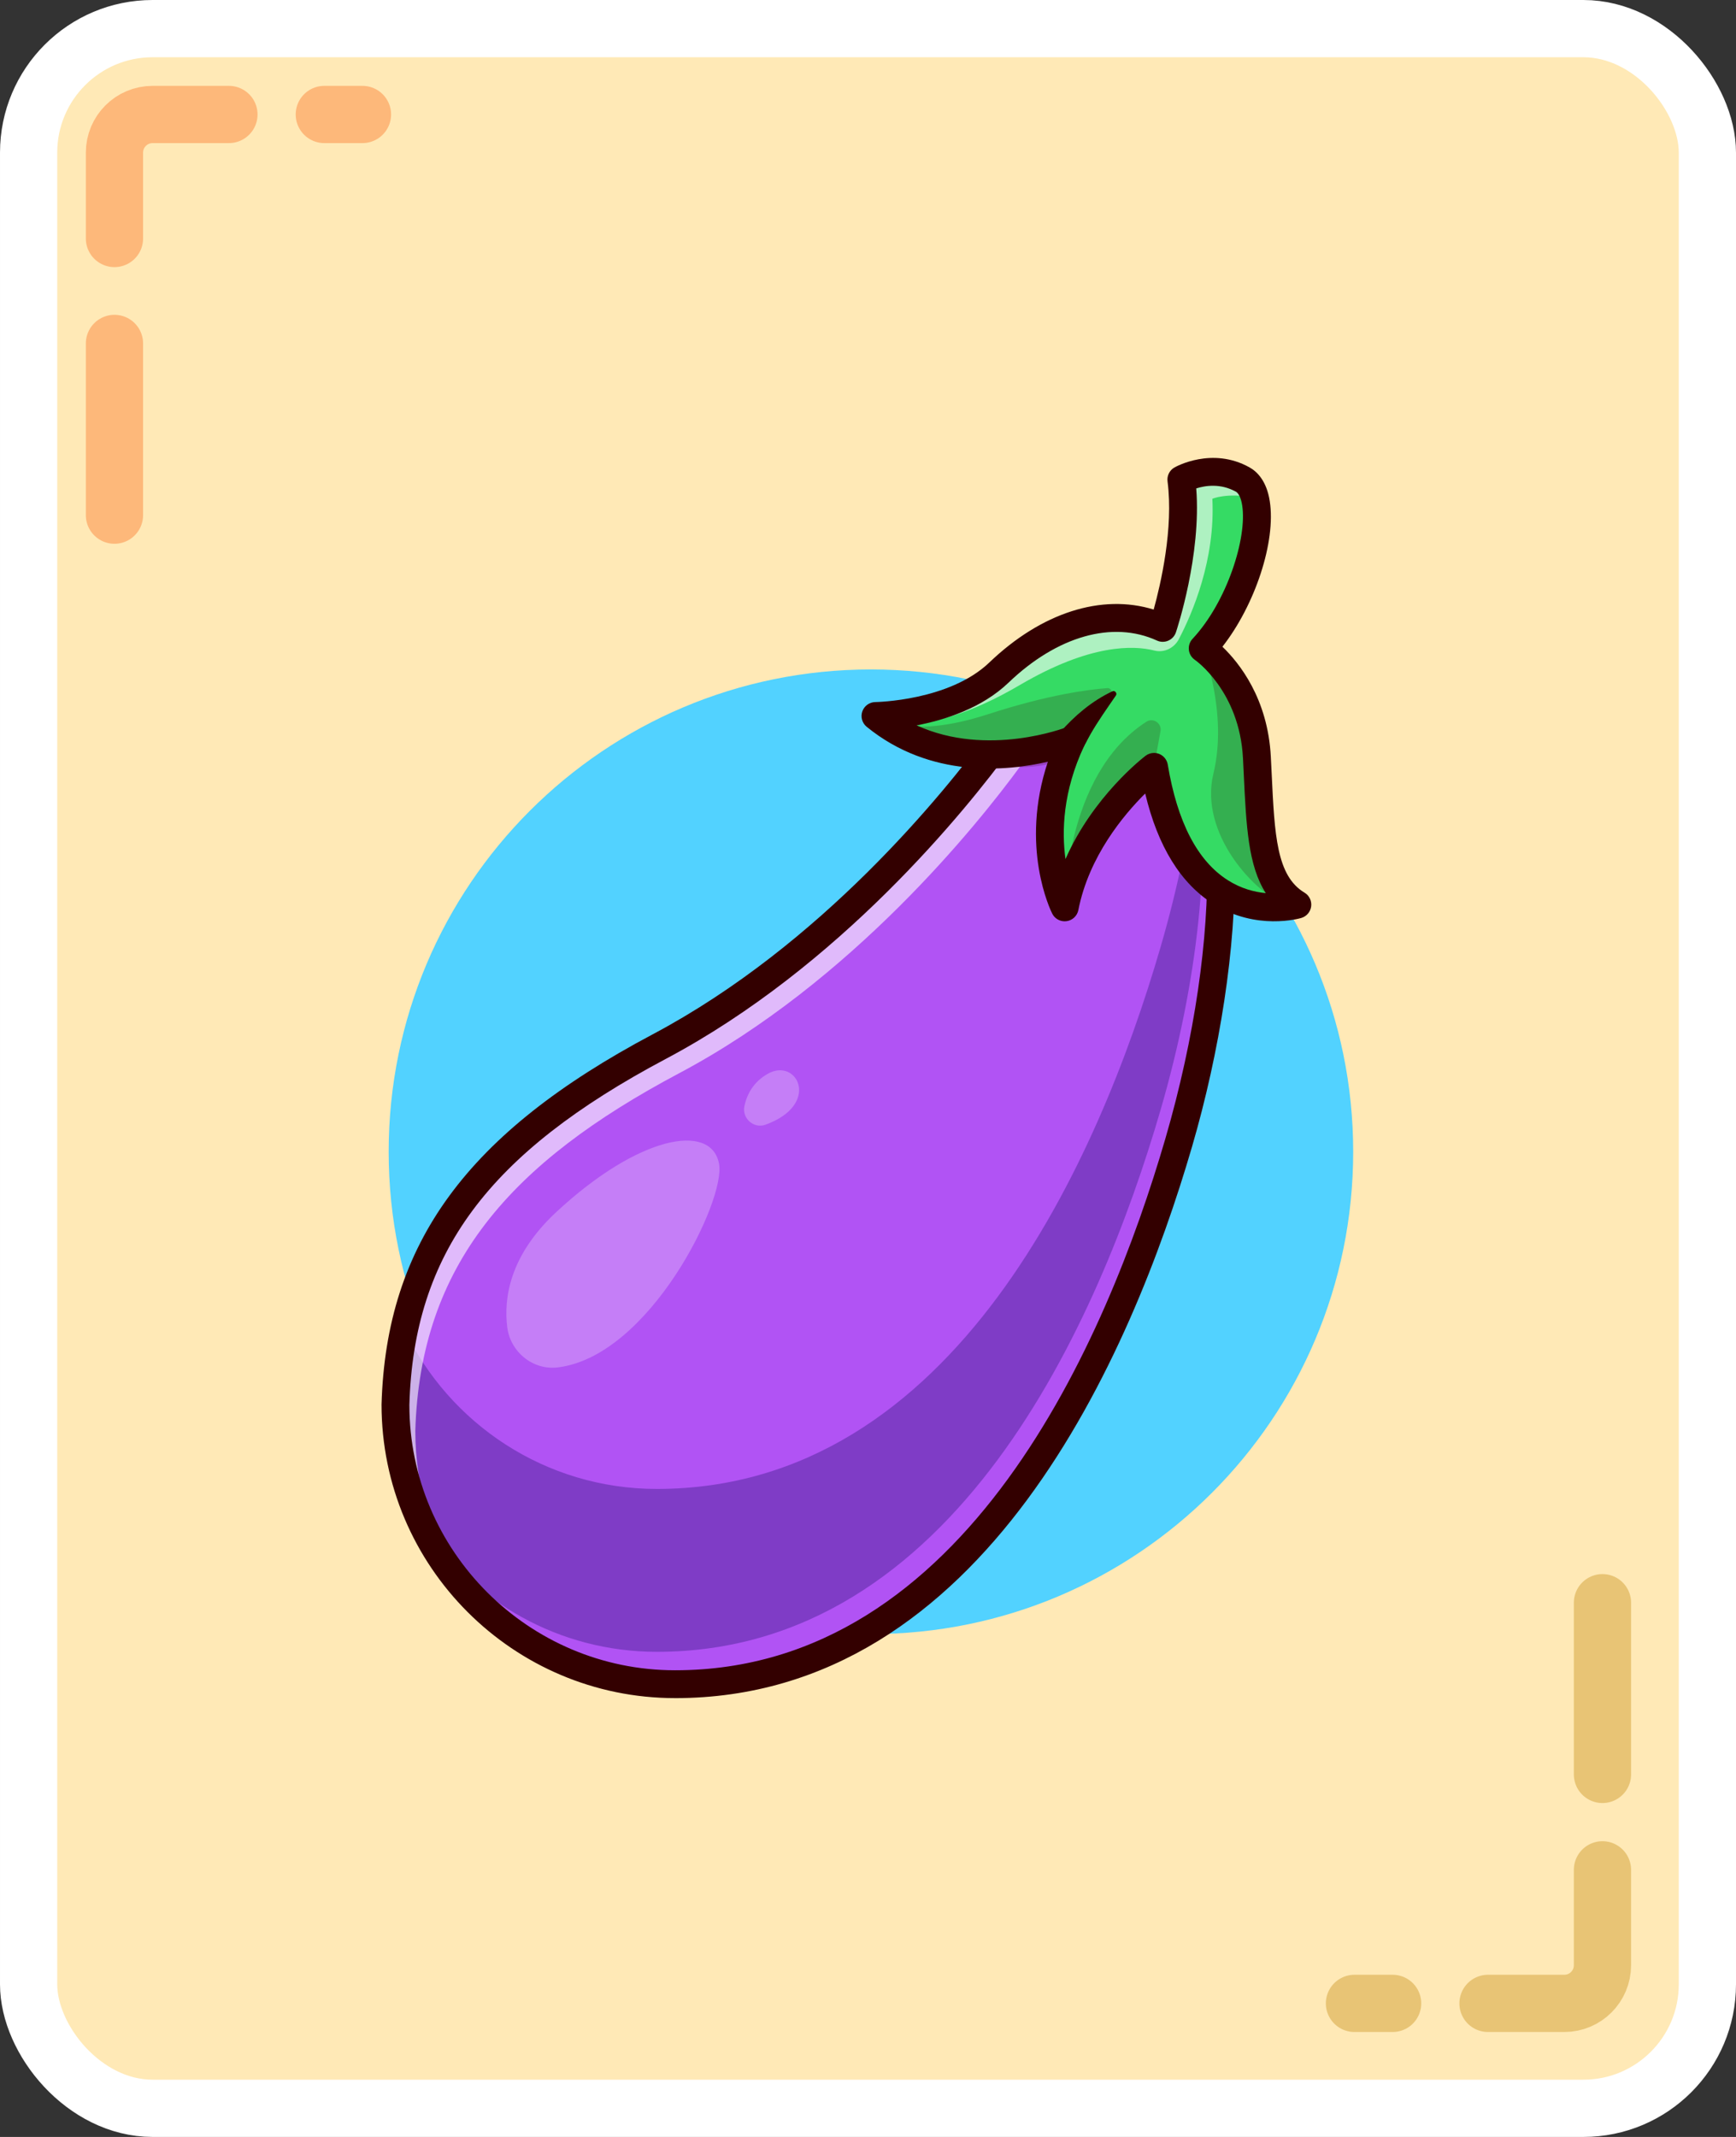 <svg width="91" height="112" viewBox="0 0 91 112" fill="none" xmlns="http://www.w3.org/2000/svg">
<rect x="0" y="0" width="91" height="112" fill="#333333" stroke="none"/>
<rect x="1.5" y="1.5" width="88" height="109" rx="6.5" fill="#FFE9B6"/>
<rect x="1.5" y="1.5" width="88" height="109" rx="6.5" stroke="white" stroke-width="3"/>
<path d="M12 6H8C6.895 6 6 6.895 6 8V12.5" stroke="#FA6E21" stroke-opacity="0.4" stroke-width="3" stroke-linecap="round" stroke-linejoin="bevel"/>
<path d="M19 6H17" stroke="#FA6E21" stroke-opacity="0.4" stroke-width="3" stroke-linecap="round" stroke-linejoin="bevel"/>
<path d="M6 27L6 18" stroke="#FA6E21" stroke-opacity="0.4" stroke-width="3" stroke-linecap="round" stroke-linejoin="bevel"/>
<path d="M78 105L82 105C83.105 105 84 104.105 84 103L84 98" stroke="#E8C475" stroke-width="3" stroke-linecap="round" stroke-linejoin="bevel"/>
<path d="M71 105L73 105" stroke="#E8C475" stroke-width="3" stroke-linecap="round" stroke-linejoin="bevel"/>
<path d="M84 84L84 93" stroke="#E8C475" stroke-width="3" stroke-linecap="round" stroke-linejoin="bevel"/>
<g clip-path="url(#clip0_14_2560)">
<path d="M45.653 85.645C59.615 85.645 70.933 74.327 70.933 60.366C70.933 46.405 59.615 35.087 45.653 35.087C31.692 35.087 20.374 46.405 20.374 60.366C20.374 74.327 31.692 85.645 45.653 85.645Z" fill="#52D2FF"/>
<path d="M35.386 88.271C27.291 88.271 20.729 81.709 20.729 73.614C20.979 64.876 25.74 59.533 34.551 54.858C43.615 50.051 50.186 41.84 52.436 38.772C53.472 37.359 54.949 36.302 56.648 35.878C57.916 35.561 59.415 35.543 60.914 36.343C64.732 38.379 64.992 48.898 61.783 59.898C58.575 70.894 51.028 88.27 35.386 88.27V88.271Z" fill="#B153F4"/>
<path d="M60.828 58.202C57.62 69.198 50.076 86.574 34.431 86.574C29.296 86.574 24.781 83.936 22.161 79.939C21.245 78.023 20.73 75.881 20.73 73.615C20.771 72.22 20.927 70.91 21.194 69.676C23.552 74.621 28.591 78.037 34.431 78.037C50.077 78.037 57.621 60.661 60.828 49.665C61.785 46.388 62.434 43.15 62.77 40.165C63.477 44.708 62.825 51.361 60.828 58.201V58.202Z" fill="#7F3CC6"/>
<g opacity="0.6">
<path d="M21.77 75.01C22.02 66.272 26.781 60.93 35.592 56.254C44.656 51.447 51.227 43.236 53.477 40.169C54.513 38.755 55.99 37.698 57.69 37.274C58.957 36.957 60.456 36.94 61.956 37.74C62.192 37.866 62.414 38.025 62.623 38.214C62.166 37.35 61.599 36.709 60.914 36.343C59.415 35.543 57.916 35.561 56.648 35.878C54.948 36.303 53.472 37.359 52.436 38.772C50.186 41.84 43.615 50.051 34.551 54.858C25.741 59.533 20.979 64.876 20.73 73.614C20.73 77.208 22.026 80.498 24.174 83.048C22.656 80.74 21.771 77.979 21.771 75.01H21.77Z" fill="white"/>
</g>
<g opacity="0.25">
<path d="M29.231 71.668C27.935 71.822 26.756 70.863 26.59 69.569C26.399 68.061 26.701 65.812 29.159 63.526C33.463 59.524 37.277 58.806 37.692 60.996C38.056 62.915 34.041 71.098 29.231 71.668Z" fill="white"/>
</g>
<g opacity="0.25">
<path d="M40.126 58.948C39.511 59.17 38.884 58.613 39.021 57.973C39.148 57.376 39.479 56.702 40.269 56.266C41.799 55.425 43.041 57.893 40.126 58.947V58.948Z" fill="white"/>
</g>
<path d="M35.386 89C26.902 89 20 82.098 20 73.614C20.241 65.166 24.491 59.371 34.208 54.213C43.068 49.515 49.495 41.548 51.847 38.341C53.015 36.75 54.657 35.623 56.472 35.17C58.187 34.742 59.798 34.92 61.259 35.7C65.948 38.201 65.39 50.14 62.485 60.103C59.336 70.896 51.629 89.001 35.386 89.001V89ZM58.241 36.405C57.782 36.405 57.31 36.465 56.826 36.587C55.341 36.958 53.99 37.887 53.024 39.204C50.613 42.492 44.019 50.663 34.892 55.503C25.578 60.446 21.686 65.699 21.459 73.634C21.459 81.293 27.707 87.541 35.386 87.541C50.676 87.541 58.049 70.094 61.083 59.694C64.204 48.99 63.975 38.804 60.571 36.988C59.844 36.599 59.063 36.405 58.24 36.405H58.241Z" fill="#330000"/>
<path d="M68.007 47.413C68.007 47.413 67.842 47.465 67.558 47.505C66.135 47.71 61.74 47.706 60.492 40.191C60.492 40.191 56.69 43.081 55.81 47.556C55.81 47.556 53.858 43.709 56.164 38.797C55.96 38.873 50.245 41.07 45.898 37.53C45.894 37.526 45.891 37.526 45.891 37.526C45.891 37.526 50.023 37.494 52.362 35.249C54.705 33.004 57.956 31.541 60.949 32.906C60.949 32.906 62.38 28.647 61.923 25.136C61.923 25.136 63.518 24.223 65.142 25.136C65.452 25.307 65.661 25.64 65.774 26.081C66.263 27.95 65.084 31.797 63.048 33.979C63.048 33.979 63.052 33.979 63.055 33.983C63.208 34.092 65.69 35.895 65.887 39.705C66.088 43.639 66.055 46.241 68.008 47.413H68.007Z" fill="#35DB64"/>
<g opacity="0.2">
<path d="M45.89 37.525C45.89 37.525 47.408 38.859 51.81 37.428C54.955 36.405 57.081 36.136 58.039 36.065C58.248 36.049 58.364 36.298 58.221 36.45C57.633 37.075 56.528 38.314 55.875 39.466C54.954 41.092 47.452 39.877 45.89 37.525Z" fill="#330000"/>
</g>
<g opacity="0.2">
<path d="M55.81 47.556C55.81 47.556 55.753 40.62 60.092 37.827C60.448 37.598 60.908 37.906 60.833 38.323L60.493 40.192C60.493 40.192 56.916 43.181 55.81 47.556Z" fill="#330000"/>
</g>
<g opacity="0.2">
<path d="M68.007 47.413C68.007 47.413 67.842 47.465 67.558 47.505C65.759 46.862 62.846 43.662 63.606 40.548C64.383 37.34 63.048 33.979 63.048 33.979C63.048 33.979 63.052 33.979 63.055 33.983C63.208 34.092 65.69 35.895 65.887 39.705C66.088 43.639 66.055 46.241 68.008 47.413H68.007Z" fill="#330000"/>
</g>
<g opacity="0.6">
<path d="M63.551 26.143C63.71 29.333 62.512 32.133 61.791 33.504C61.546 33.971 61.019 34.225 60.508 34.095C59.422 33.819 57.144 33.74 53.466 35.899C48.203 38.987 46.024 37.618 45.896 37.53C45.892 37.526 45.889 37.526 45.889 37.526C45.889 37.526 50.021 37.494 52.36 35.249C54.703 33.004 57.954 31.541 60.947 32.906C60.947 32.906 62.378 28.647 61.921 25.136C61.921 25.136 63.516 24.223 65.14 25.136C65.45 25.307 65.659 25.64 65.772 26.081C64.294 25.804 63.549 26.143 63.549 26.143H63.551Z" fill="white"/>
</g>
<path d="M55.555 38.396C56.337 37.503 57.237 36.741 58.309 36.233C58.441 36.169 58.579 36.336 58.494 36.453C58.018 37.151 57.553 37.794 57.145 38.513C56.826 39.062 56.59 39.877 55.8 39.55C55.358 39.354 55.233 38.755 55.555 38.397V38.396Z" fill="#330000"/>
<path d="M55.809 48.286C55.536 48.286 55.283 48.134 55.158 47.887C55.081 47.732 53.436 44.392 54.929 39.923C52.788 40.419 48.769 40.816 45.43 38.091C45.192 37.897 45.101 37.575 45.203 37.284C45.305 36.994 45.578 36.799 45.886 36.796C45.924 36.796 49.76 36.734 51.859 34.723C54.589 32.106 57.748 31.104 60.475 31.948C60.843 30.615 61.522 27.696 61.202 25.229C61.163 24.936 61.306 24.648 61.564 24.501C61.644 24.456 63.539 23.399 65.502 24.498C65.893 24.717 66.395 25.202 66.56 26.265C66.893 28.398 65.782 31.722 64.078 33.896C64.954 34.735 66.46 36.608 66.616 39.667L66.66 40.548C66.814 43.774 66.916 45.905 68.383 46.786C68.631 46.934 68.767 47.216 68.731 47.503C68.695 47.79 68.492 48.029 68.215 48.111C68.12 48.14 65.858 48.788 63.616 47.387C61.895 46.311 60.692 44.364 60.031 41.588C58.91 42.7 57.08 44.878 56.527 47.696C56.467 48.002 56.22 48.236 55.911 48.279C55.878 48.283 55.844 48.285 55.811 48.285L55.809 48.286ZM60.492 39.462C60.584 39.462 60.674 39.479 60.762 39.513C60.999 39.608 61.17 39.819 61.213 40.072C61.714 43.089 62.775 45.129 64.367 46.136C65.065 46.579 65.768 46.755 66.353 46.809C65.427 45.378 65.326 43.272 65.199 40.618L65.156 39.742C64.975 36.211 62.659 34.601 62.636 34.585C62.459 34.465 62.343 34.274 62.32 34.062C62.296 33.851 62.366 33.638 62.512 33.483C64.323 31.543 65.38 28.191 65.115 26.491C65.058 26.119 64.937 25.856 64.787 25.772C63.98 25.321 63.178 25.449 62.706 25.598C62.979 29.102 61.698 32.969 61.641 33.141C61.575 33.337 61.429 33.496 61.239 33.578C61.049 33.661 60.834 33.659 60.646 33.572C58.324 32.511 55.415 33.336 52.868 35.777C51.468 37.119 49.529 37.735 48.05 38.017C51.761 39.715 55.851 38.136 55.899 38.117C56.177 38.007 56.495 38.077 56.7 38.295C56.904 38.513 56.956 38.834 56.828 39.105C55.714 41.474 55.651 43.561 55.852 45.025C57.305 41.728 59.918 39.713 60.051 39.611C60.18 39.512 60.336 39.462 60.493 39.462H60.492Z" fill="#330000"/>
</g>
<defs>
<clipPath id="clip0_14_2560">
<rect width="50.932" height="65" fill="white" transform="translate(20 24)"/>
</clipPath>
</defs>
</svg>

